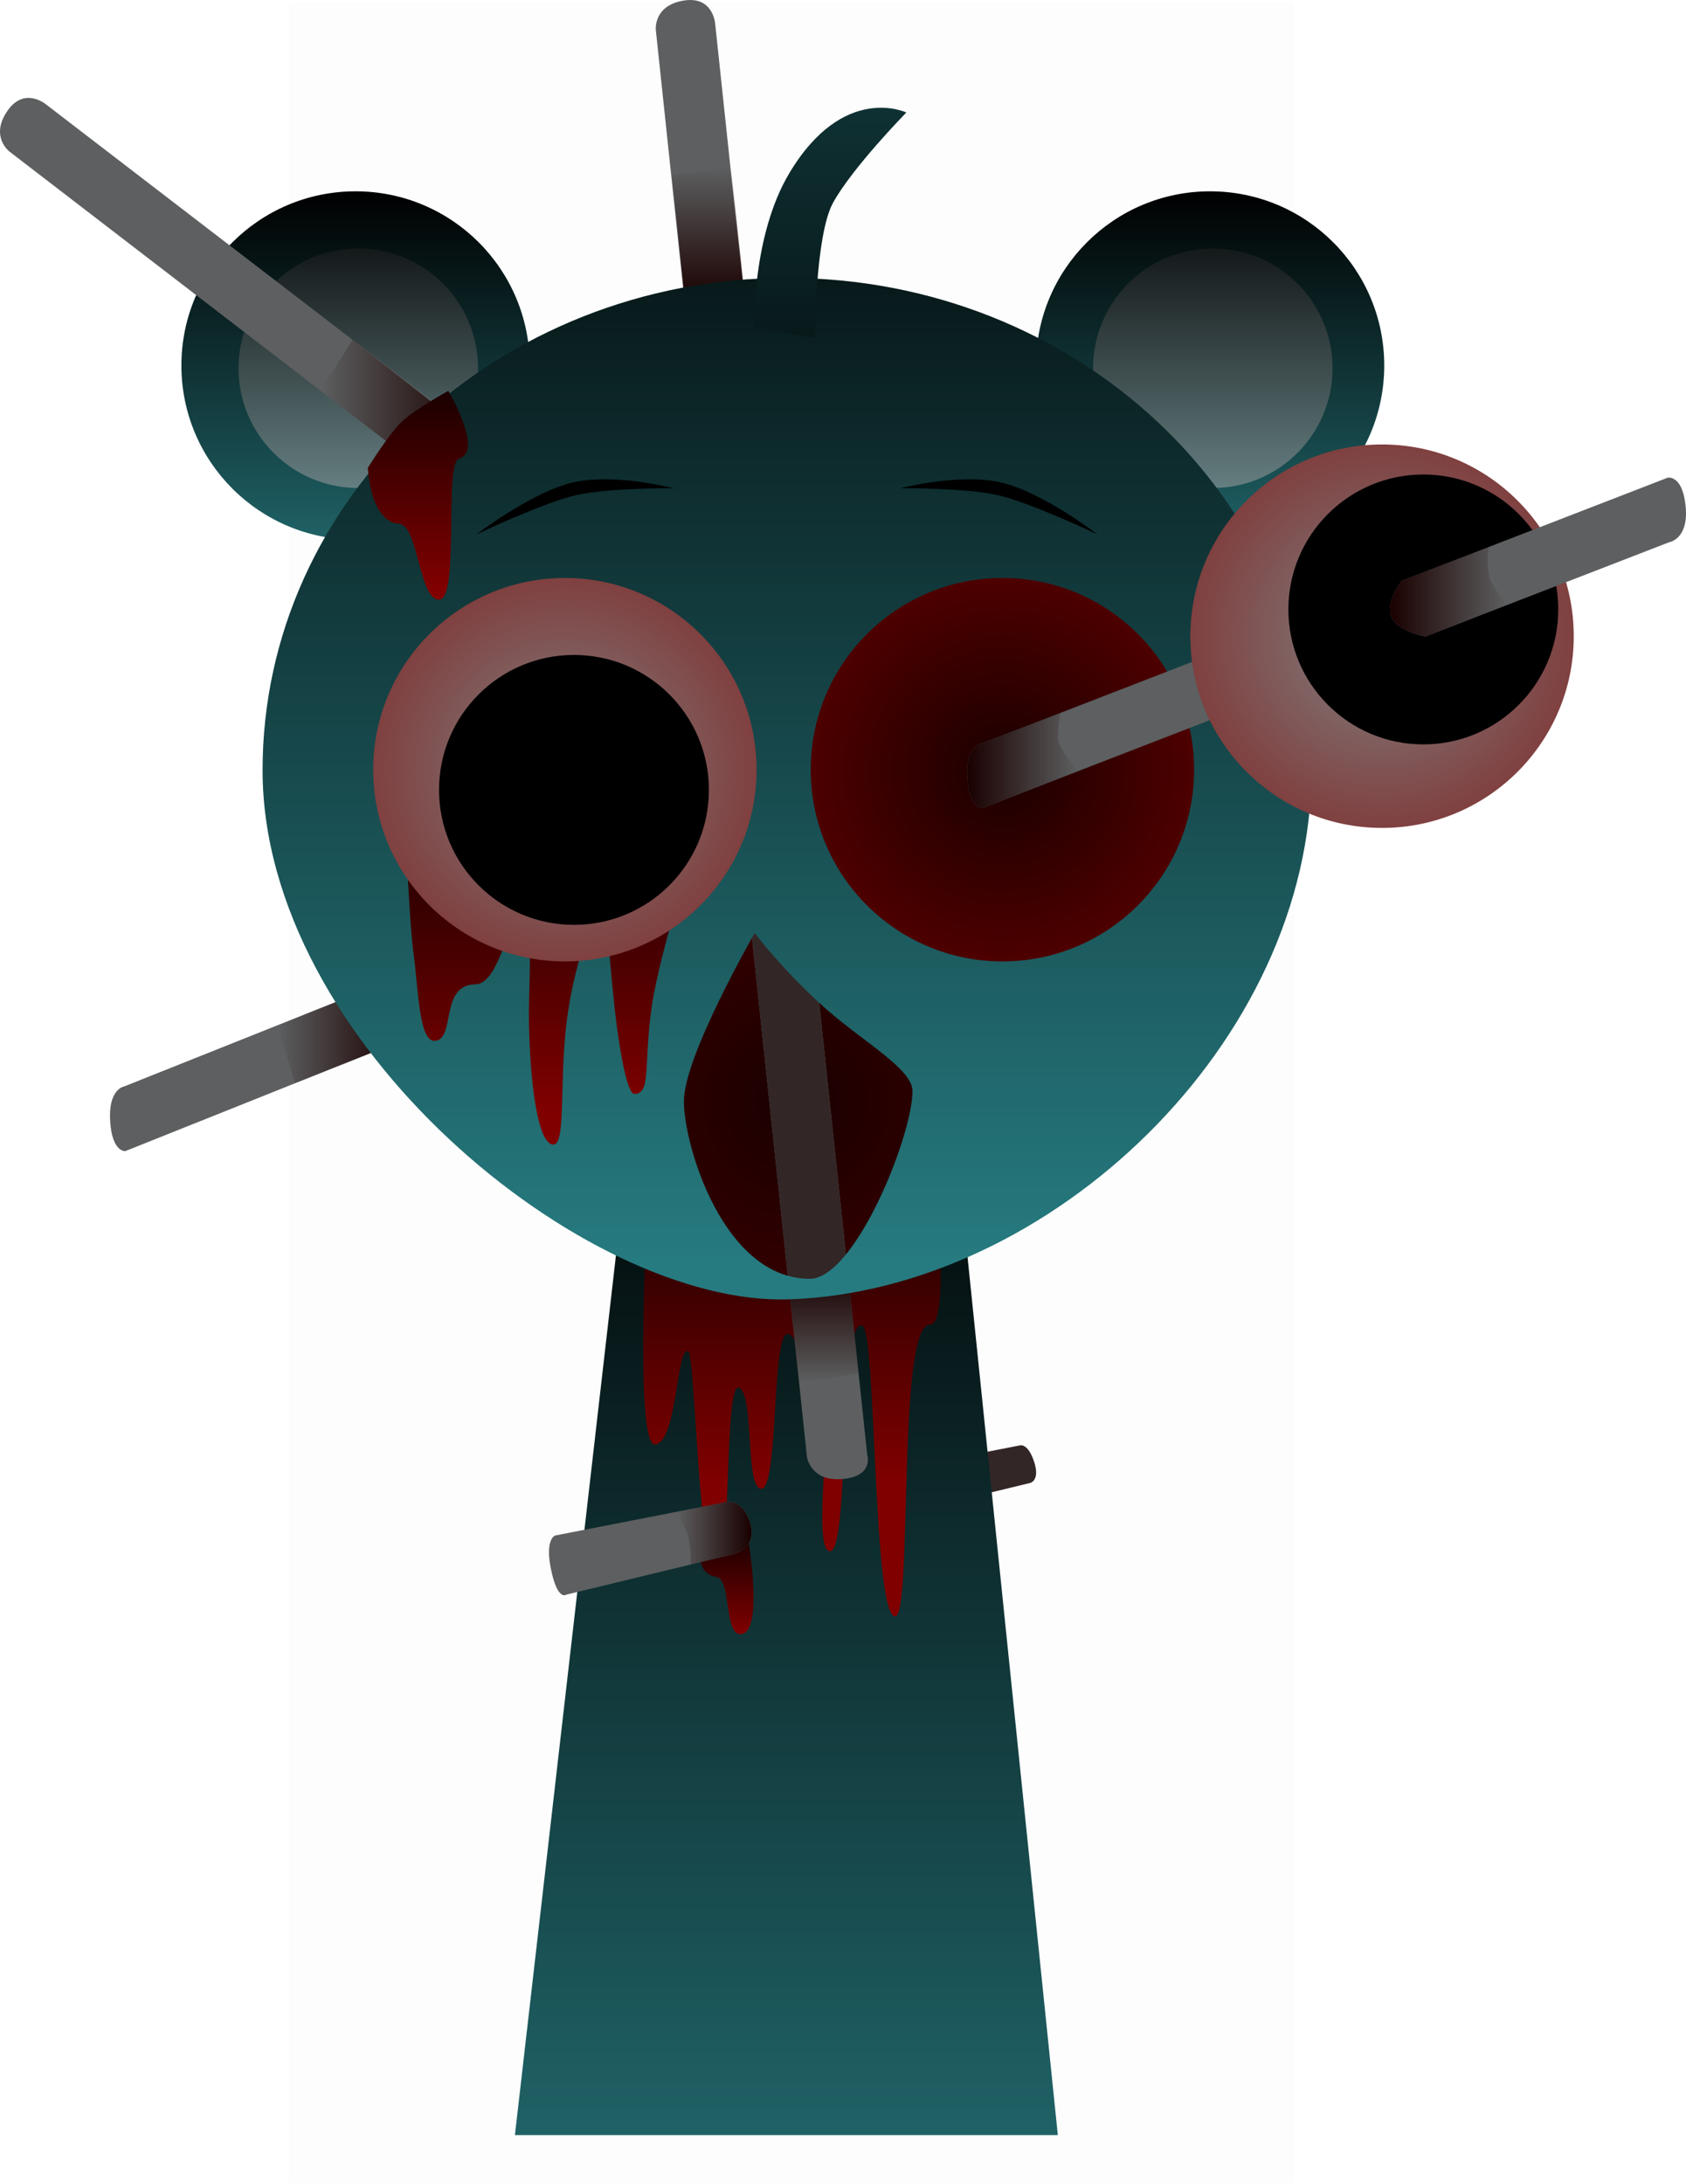 <svg version="1.1" xmlns="http://www.w3.org/2000/svg" xmlns:xlink="http://www.w3.org/1999/xlink" width="206.514" height="267.436" viewBox="0,0,206.514,267.436"><defs><linearGradient x1="240" y1="175.5" x2="240" y2="307.5" gradientUnits="userSpaceOnUse" id="color-1"><stop offset="0" stop-color="#000000"/><stop offset="1" stop-color="#1f6266"/></linearGradient><linearGradient x1="240.688" y1="191.311" x2="240.688" y2="227.7" gradientUnits="userSpaceOnUse" id="color-2"><stop offset="0" stop-color="#1a0000"/><stop offset="1" stop-color="#800000"/></linearGradient><linearGradient x1="232.449" y1="234.313" x2="232.449" y2="246.146" gradientUnits="userSpaceOnUse" id="color-3"><stop offset="0" stop-color="#1a0000"/><stop offset="1" stop-color="#800000"/></linearGradient><linearGradient x1="226.581" y1="233.775" x2="235.736" y2="233.775" gradientUnits="userSpaceOnUse" id="color-4"><stop offset="0" stop-color="#1a0000" stop-opacity="0"/><stop offset="1" stop-color="#1a0000"/></linearGradient><linearGradient x1="177.671" y1="172.702" x2="192.659" y2="172.702" gradientUnits="userSpaceOnUse" id="color-5"><stop offset="0" stop-color="#1a0000" stop-opacity="0"/><stop offset="1" stop-color="#1a0000"/></linearGradient><linearGradient x1="291.898" y1="69.441" x2="291.898" y2="112.108" gradientUnits="userSpaceOnUse" id="color-6"><stop offset="0" stop-color="#000000"/><stop offset="1" stop-color="#1f6266"/></linearGradient><linearGradient x1="292.231" y1="76.441" x2="292.231" y2="105.774" gradientUnits="userSpaceOnUse" id="color-7"><stop offset="0" stop-color="#14191a"/><stop offset="1" stop-color="#657e80"/></linearGradient><linearGradient x1="187.232" y1="69.441" x2="187.232" y2="112.108" gradientUnits="userSpaceOnUse" id="color-8"><stop offset="0" stop-color="#000000"/><stop offset="1" stop-color="#1f6266"/></linearGradient><linearGradient x1="187.565" y1="76.441" x2="187.565" y2="105.774" gradientUnits="userSpaceOnUse" id="color-9"><stop offset="0" stop-color="#14191a"/><stop offset="1" stop-color="#657e80"/></linearGradient><radialGradient cx="241.231" cy="180.885" r="22.734" gradientUnits="userSpaceOnUse" id="color-10"><stop offset="0" stop-color="#1a0000"/><stop offset="1" stop-color="#330000"/></radialGradient><linearGradient x1="244.557" y1="201.974" x2="244.557" y2="215.394" gradientUnits="userSpaceOnUse" id="color-11"><stop offset="0" stop-color="#1a0000"/><stop offset="1" stop-color="#1a0000" stop-opacity="0"/></linearGradient><linearGradient x1="230.447" y1="66.471" x2="230.402" y2="82.886" gradientUnits="userSpaceOnUse" id="color-12"><stop offset="0" stop-color="#1a0000" stop-opacity="0"/><stop offset="1" stop-color="#1a0000"/></linearGradient><linearGradient x1="182.933" y1="96.435" x2="201.6" y2="96.435" gradientUnits="userSpaceOnUse" id="color-13"><stop offset="0" stop-color="#1a0101" stop-opacity="0"/><stop offset="1" stop-color="#1a0101"/></linearGradient><linearGradient x1="240.077" y1="80.048" x2="240.077" y2="200.644" gradientUnits="userSpaceOnUse" id="color-14"><stop offset="0" stop-color="#08191a"/><stop offset="1" stop-color="#267b80"/></linearGradient><linearGradient x1="211.517" y1="146.353" x2="211.517" y2="182.153" gradientUnits="userSpaceOnUse" id="color-15"><stop offset="0" stop-color="#1a0000"/><stop offset="1" stop-color="#800000"/></linearGradient><radialGradient cx="212.871" cy="140.276" r="23.481" gradientUnits="userSpaceOnUse" id="color-16"><stop offset="0" stop-color="#808080"/><stop offset="1" stop-color="#804040"/></radialGradient><radialGradient cx="266.463" cy="140.276" r="23.481" gradientUnits="userSpaceOnUse" id="color-17"><stop offset="0" stop-color="#1a0000"/><stop offset="1" stop-color="#4d0000"/></radialGradient><linearGradient x1="245.381" y1="59.205" x2="245.381" y2="87.389" gradientUnits="userSpaceOnUse" id="color-18"><stop offset="0" stop-color="#0f3133"/><stop offset="1" stop-color="#08191a"/></linearGradient><linearGradient x1="262.15" y1="139.155" x2="275.762" y2="139.155" gradientUnits="userSpaceOnUse" id="color-19"><stop offset="0" stop-color="#1a0000"/><stop offset="1" stop-color="#1a0000" stop-opacity="0"/></linearGradient><radialGradient cx="312.963" cy="123.926" r="23.481" gradientUnits="userSpaceOnUse" id="color-20"><stop offset="0" stop-color="#808080"/><stop offset="1" stop-color="#804040"/></radialGradient><linearGradient x1="313.926" y1="118.501" x2="328.294" y2="118.501" gradientUnits="userSpaceOnUse" id="color-21"><stop offset="0" stop-color="#1a0000"/><stop offset="1" stop-color="#1a0000" stop-opacity="0"/></linearGradient><linearGradient x1="193.806" y1="93.879" x2="193.806" y2="118.022" gradientUnits="userSpaceOnUse" id="color-22"><stop offset="0" stop-color="#1a0000"/><stop offset="1" stop-color="#800000"/></linearGradient></defs><g transform="translate(-143.679,-46.01)"><g data-paper-data="{&quot;isPaintingLayer&quot;:true}" fill-rule="nonzero" stroke-width="0" stroke-linejoin="miter" stroke-miterlimit="10" stroke-dasharray="" stroke-dashoffset="0" style="mix-blend-mode: normal"><path d="M179.117,313.446v-267.225h123.182v267.225z" fill-opacity="0.01" fill="#000000" stroke="none" stroke-linecap="butt"/><g stroke-linecap="butt"><path d="M227.815,230.998l40.807,-7.972c0,0 0.943,-0.294 1.695,1.921c0.843,2.484 -0.524,2.698 -0.524,2.698l-40.324,9.769z" fill="#332626" stroke="none"/><path d="M206.75,307.5l15.143,-131.842l37.783,-0.158l13.574,132z" fill="url(#color-1)" stroke="#000000"/><path d="M223.105,191.311c0,0 12.08,9.333 18.011,9.333c5.788,0 17.156,-9.333 17.156,-9.333c0,0 1.762,17.007 -0.667,16.909c-4.093,-0.167 -2.106,35.675 -4.269,35.747c-2.8,0.093 -2.276,-35.28 -4.076,-35.658c-2.827,-0.593 -1.522,27.453 -3.864,27.67c-2.478,0.23 0.695,-18.344 -1.329,-17.883c-2.14,0.488 -1.904,-8.395 -3.866,-8.723c-2.04,-0.342 -1.124,19.23 -3.312,18.973c-1.981,-0.233 -0.784,-11.776 -2.73,-12.397c-1.798,-0.574 -0.904,22.919 -2.635,22.954c-2.257,0.045 -2.689,-26.964 -3.541,-27.388c-1.464,-0.729 -1.324,11.068 -4.045,11.398c-2.721,0.33 -0.833,-31.601 -0.833,-31.601z" fill="url(#color-2)" stroke="none"/><path d="M231.449,239.146c-3.072,-0.515 -1.833,-4.833 -1.833,-4.833h5.667c0,0 2.033,11.557 -0.833,11.833c-2.125,0.205 -1.155,-6.691 -3,-7z" fill="url(#color-3)" stroke="none"/><path d="M211.691,234.064l20.566,-4.018c0,0 2.315,-0.91 3.31,2.567c0.898,3.139 -2.09,3.746 -2.09,3.746l-20.434,4.95c0,0 -1.074,0.844 -1.885,-3.16c-0.75,-3.708 0.533,-4.087 0.533,-4.087z" fill="#5d5f60" stroke="none"/><path d="M226.581,231.155l5.676,-1.109c0,0 2.315,-0.91 3.31,2.567c0.898,3.139 -2.09,3.746 -2.09,3.746l-5.167,1.252c0,0 -0.021,-2.234 -0.327,-3.379c-0.263,-0.984 -1.401,-3.078 -1.401,-3.078z" fill="url(#color-4)" stroke="none"/></g><g><path d="M158.871,179.074l121.396,-48.42c0,0 3.683,-0.172 4.434,1.707c0.751,1.879 -2.008,5.199 -2.008,5.199l-123.664,49.428c0,0 -1.599,0.175 -1.853,-3.603c-0.27,-4.018 1.695,-4.311 1.695,-4.311z" fill="#5d5f60" stroke="none" stroke-linecap="butt"/><path d="M177.671,171.575l12.161,-4.85l2.828,6.821l-12.846,5.134z" fill="url(#color-5)" stroke="none" stroke-linecap="butt"/><path d="M270.565,90.774c0,-11.782 9.551,-21.333 21.333,-21.333c11.782,0 21.333,9.551 21.333,21.333c0,11.782 -9.551,21.333 -21.333,21.333c-11.782,0 -21.333,-9.551 -21.333,-21.333z" fill="url(#color-6)" stroke="#000000" stroke-linecap="butt"/><path d="M277.565,91.108c0,-8.1 6.566,-14.667 14.667,-14.667c8.1,0 14.667,6.566 14.667,14.667c0,8.1 -6.566,14.667 -14.667,14.667c-8.1,0 -14.667,-6.566 -14.667,-14.667z" fill="url(#color-7)" stroke="#000000" stroke-linecap="butt"/><path d="M165.898,90.774c0,-11.782 9.551,-21.333 21.333,-21.333c11.782,0 21.333,9.551 21.333,21.333c0,11.782 -9.551,21.333 -21.333,21.333c-11.782,0 -21.333,-9.551 -21.333,-21.333z" fill="url(#color-8)" stroke="#000000" stroke-linecap="butt"/><path d="M172.898,91.108c0,-8.1 6.566,-14.667 14.667,-14.667c8.1,0 14.667,6.566 14.667,14.667c0,8.1 -6.566,14.667 -14.667,14.667c-8.1,0 -14.667,-6.566 -14.667,-14.667z" fill="url(#color-9)" stroke="#000000" stroke-linecap="butt"/><path d="M223.898,192.219l2.6,-26.733c0,0 5.828,-6.202 9.487,-7.183c5.909,-1.585 10.18,9.783 10.18,9.783c0,0 8.335,5.323 10.026,8.614c2.27,4.417 2.374,15.52 2.374,15.52c0,0 -9.97,11.4 -15.933,11.4c-5.564,0 -18.733,-11.4 -18.733,-11.4z" fill="url(#color-10)" stroke="none" stroke-linecap="butt"/><path d="M242.519,224.428l-18.507,-174.718c0,0 -0.362,-2.992 3.366,-3.624c3.719,-0.63 3.908,2.901 3.908,2.901l18.619,175.189c0,0 0.884,2.704 -3.195,2.984c-3.778,0.26 -4.191,-2.732 -4.191,-2.732z" fill="#5d5f60" stroke="none" stroke-linecap="butt"/><path d="M241.562,215.394l-1.294,-12.212l7.276,-1.208l1.3,12.233z" fill="url(#color-11)" stroke="none" stroke-linecap="butt"/><path d="M240.298,203.456l-5.042,-47.604l8.439,9.889l3.915,36.841z" fill="#332626" stroke="none" stroke-linecap="butt"/><path d="M227.572,82.879l-1.594,-15.456l7.26,-0.944l1.632,15.771z" fill="url(#color-12)" stroke="none" stroke-linecap="butt"/><path d="M248.473,144.224l-103.626,-79.644c0,0 -2.414,-1.804 -0.298,-4.937c2.112,-3.126 4.796,-0.825 4.796,-0.825l104.044,79.888c0,0 2.567,1.227 -0.047,4.372c-2.42,2.912 -4.87,1.145 -4.87,1.145z" fill="#5d5f60" stroke="none" stroke-linecap="butt"/><path d="M197.752,105.241l-14.818,-11.389l3.933,-6.224l14.735,11.578z" fill="url(#color-13)" stroke="none" stroke-linecap="butt"/><path d="M175.84,140.346c0,-33.302 28.76,-60.298 64.237,-60.298c35.477,0 64.237,26.996 64.237,60.298c0,33.302 -32.026,63.734 -63.987,64.798c-24.975,0.832 -64.487,-31.496 -64.487,-64.798zM242.865,202.627c5.523,0 12.583,-17.477 12.583,-23c0,-2.65 -5.784,-5.874 -10.414,-9.899c-5.021,-4.364 -8.919,-9.435 -8.919,-9.435c0,0 -8.667,15.06 -8.667,20.583c0,5.523 4.894,21.75 15.417,21.75z" fill="url(#color-14)" stroke="#000000" stroke-linecap="butt"/><path d="M196.983,173.487c-1.98,0.209 -2.066,-6.319 -2.595,-10.236c-0.663,-4.904 -1.072,-16.898 -1.072,-16.898h36.4c0,0 -5.186,15.847 -6.206,22.929c-1.035,7.183 -0.022,10.675 -2.127,10.704c-0.868,0.012 -1.829,-5.2 -2.416,-10.478c-0.618,-5.553 -0.858,-11.196 -1.622,-11.647c-0.896,-0.529 -3.436,6.388 -4.286,13.518c-0.868,7.281 -0.053,14.784 -1.575,14.807c-1.951,0.029 -2.858,-7.517 -3.007,-14.661c-0.112,-5.395 0.637,-10.56 -0.736,-12.058c-1.852,-2.019 -2.705,7.063 -5.841,7.097c-4.38,0.048 -2.389,6.654 -4.918,6.921z" fill="url(#color-15)" stroke="none" stroke-linecap="butt"/><path d="M189.39,140.276c0,-12.968 10.513,-23.481 23.481,-23.481c12.968,0 23.481,10.513 23.481,23.481c0,12.968 -10.513,23.481 -23.481,23.481c-12.968,0 -23.481,-10.513 -23.481,-23.481z" fill="url(#color-16)" stroke="#000000" stroke-linecap="butt"/><path d="M197.456,142.75c0,-9.128 7.4,-16.528 16.528,-16.528c9.128,0 16.528,7.4 16.528,16.528c0,9.128 -7.4,16.528 -16.528,16.528c-9.128,0 -16.528,-7.4 -16.528,-16.528z" fill="#000000" stroke="none" stroke-linecap="butt"/><path d="M266.463,163.756c-12.968,0 -23.481,-10.513 -23.481,-23.481c0,-12.968 10.513,-23.481 23.481,-23.481c12.968,0 23.481,10.513 23.481,23.481c0,12.968 -10.513,23.481 -23.481,23.481z" data-paper-data="{&quot;index&quot;:null}" fill="url(#color-17)" stroke="#000000" stroke-linecap="butt"/><path d="M202.028,111.467c0,0 6.709,-5.169 11.797,-6.364c5.088,-1.194 12.334,0.699 12.334,0.699c0,0 -8.038,-0.06 -11.968,0.862c-4.106,0.964 -12.164,4.802 -12.164,4.802z" fill="#000000" stroke="none" stroke-linecap="butt"/><path d="M265.962,106.665c-3.929,-0.922 -11.968,-0.862 -11.968,-0.862c0,0 7.246,-1.894 12.334,-0.699c5.088,1.194 11.797,6.364 11.797,6.364c0,0 -8.057,-3.838 -12.164,-4.802z" data-paper-data="{&quot;index&quot;:null}" fill="#000000" stroke="none" stroke-linecap="butt"/><path d="M236.072,86.11c0,0 -0.317,-11.189 4.286,-18.889c6.639,-11.106 14.335,-7.434 14.335,-7.434c0,0 -6.653,6.799 -8.982,11.067c-2.206,4.042 -2.198,16.535 -2.198,16.535" fill="url(#color-18)" stroke="#000000" stroke-linecap="round"/><path d="M263.871,137.074l52.729,-20.42c0,0 4.016,0.161 4.767,2.04c0.751,1.879 -2.008,4.866 -2.008,4.866l-55.331,21.428c0,0 -1.599,0.175 -1.853,-3.603c-0.27,-4.018 1.695,-4.311 1.695,-4.311z" fill="#5d5f60" stroke="none" stroke-linecap="butt"/><path d="M263.871,137.074l9.691,-3.753c0,0 -0.491,2.648 -0.183,3.646c0.401,1.297 2.383,3.477 2.383,3.477l-11.734,4.544c0,0 -1.599,0.175 -1.853,-3.603c-0.27,-4.018 1.695,-4.311 1.695,-4.311z" fill="url(#color-19)" stroke="none" stroke-linecap="butt"/><path d="M312.963,147.406c-12.968,0 -23.481,-10.513 -23.481,-23.481c0,-12.968 10.513,-23.481 23.481,-23.481c12.968,0 23.481,10.513 23.481,23.481c0,12.968 -10.513,23.481 -23.481,23.481z" data-paper-data="{&quot;index&quot;:null}" fill="url(#color-20)" stroke="#000000" stroke-linecap="butt"/><path d="M318.017,137.178c-9.128,0 -16.528,-7.4 -16.528,-16.528c0,-9.128 7.4,-16.528 16.528,-16.528c9.128,0 16.528,7.4 16.528,16.528c0,9.128 -7.4,16.528 -16.528,16.528z" data-paper-data="{&quot;index&quot;:null}" fill="#000000" stroke="none" stroke-linecap="butt"/><path d="M315.387,117.123l32.57,-12.613c0,0 1.791,-0.381 2.186,3.437c0.427,4.135 -2.029,4.477 -2.029,4.477l-29.839,11.556c0,0 -3.399,-0.594 -4.175,-2.436c-0.776,-1.842 1.287,-4.42 1.287,-4.42z" fill="#5d5f60" stroke="none" stroke-linecap="butt"/><path d="M315.387,117.123l10.587,-4.1c0,0 -0.192,2.702 0.14,3.714c0.42,1.282 2.18,3.362 2.18,3.362l-10.018,3.88c0,0 -3.399,-0.594 -4.175,-2.436c-0.776,-1.842 1.287,-4.42 1.287,-4.42z" fill="url(#color-21)" stroke="none" stroke-linecap="butt"/><path d="M192.591,110.165c-3.598,-0.216 -3.857,-6.857 -3.857,-6.857c0,0 2.657,-4.315 4.317,-5.806c1.625,-1.461 5.54,-3.622 5.54,-3.622c0,0 4.387,7.426 1.315,8.295c-1.883,0.533 0.121,17.23 -2.458,17.276c-2.429,0.044 -2.565,-9.148 -4.857,-9.286z" fill="url(#color-22)" stroke="none" stroke-linecap="butt"/></g></g></g></svg>